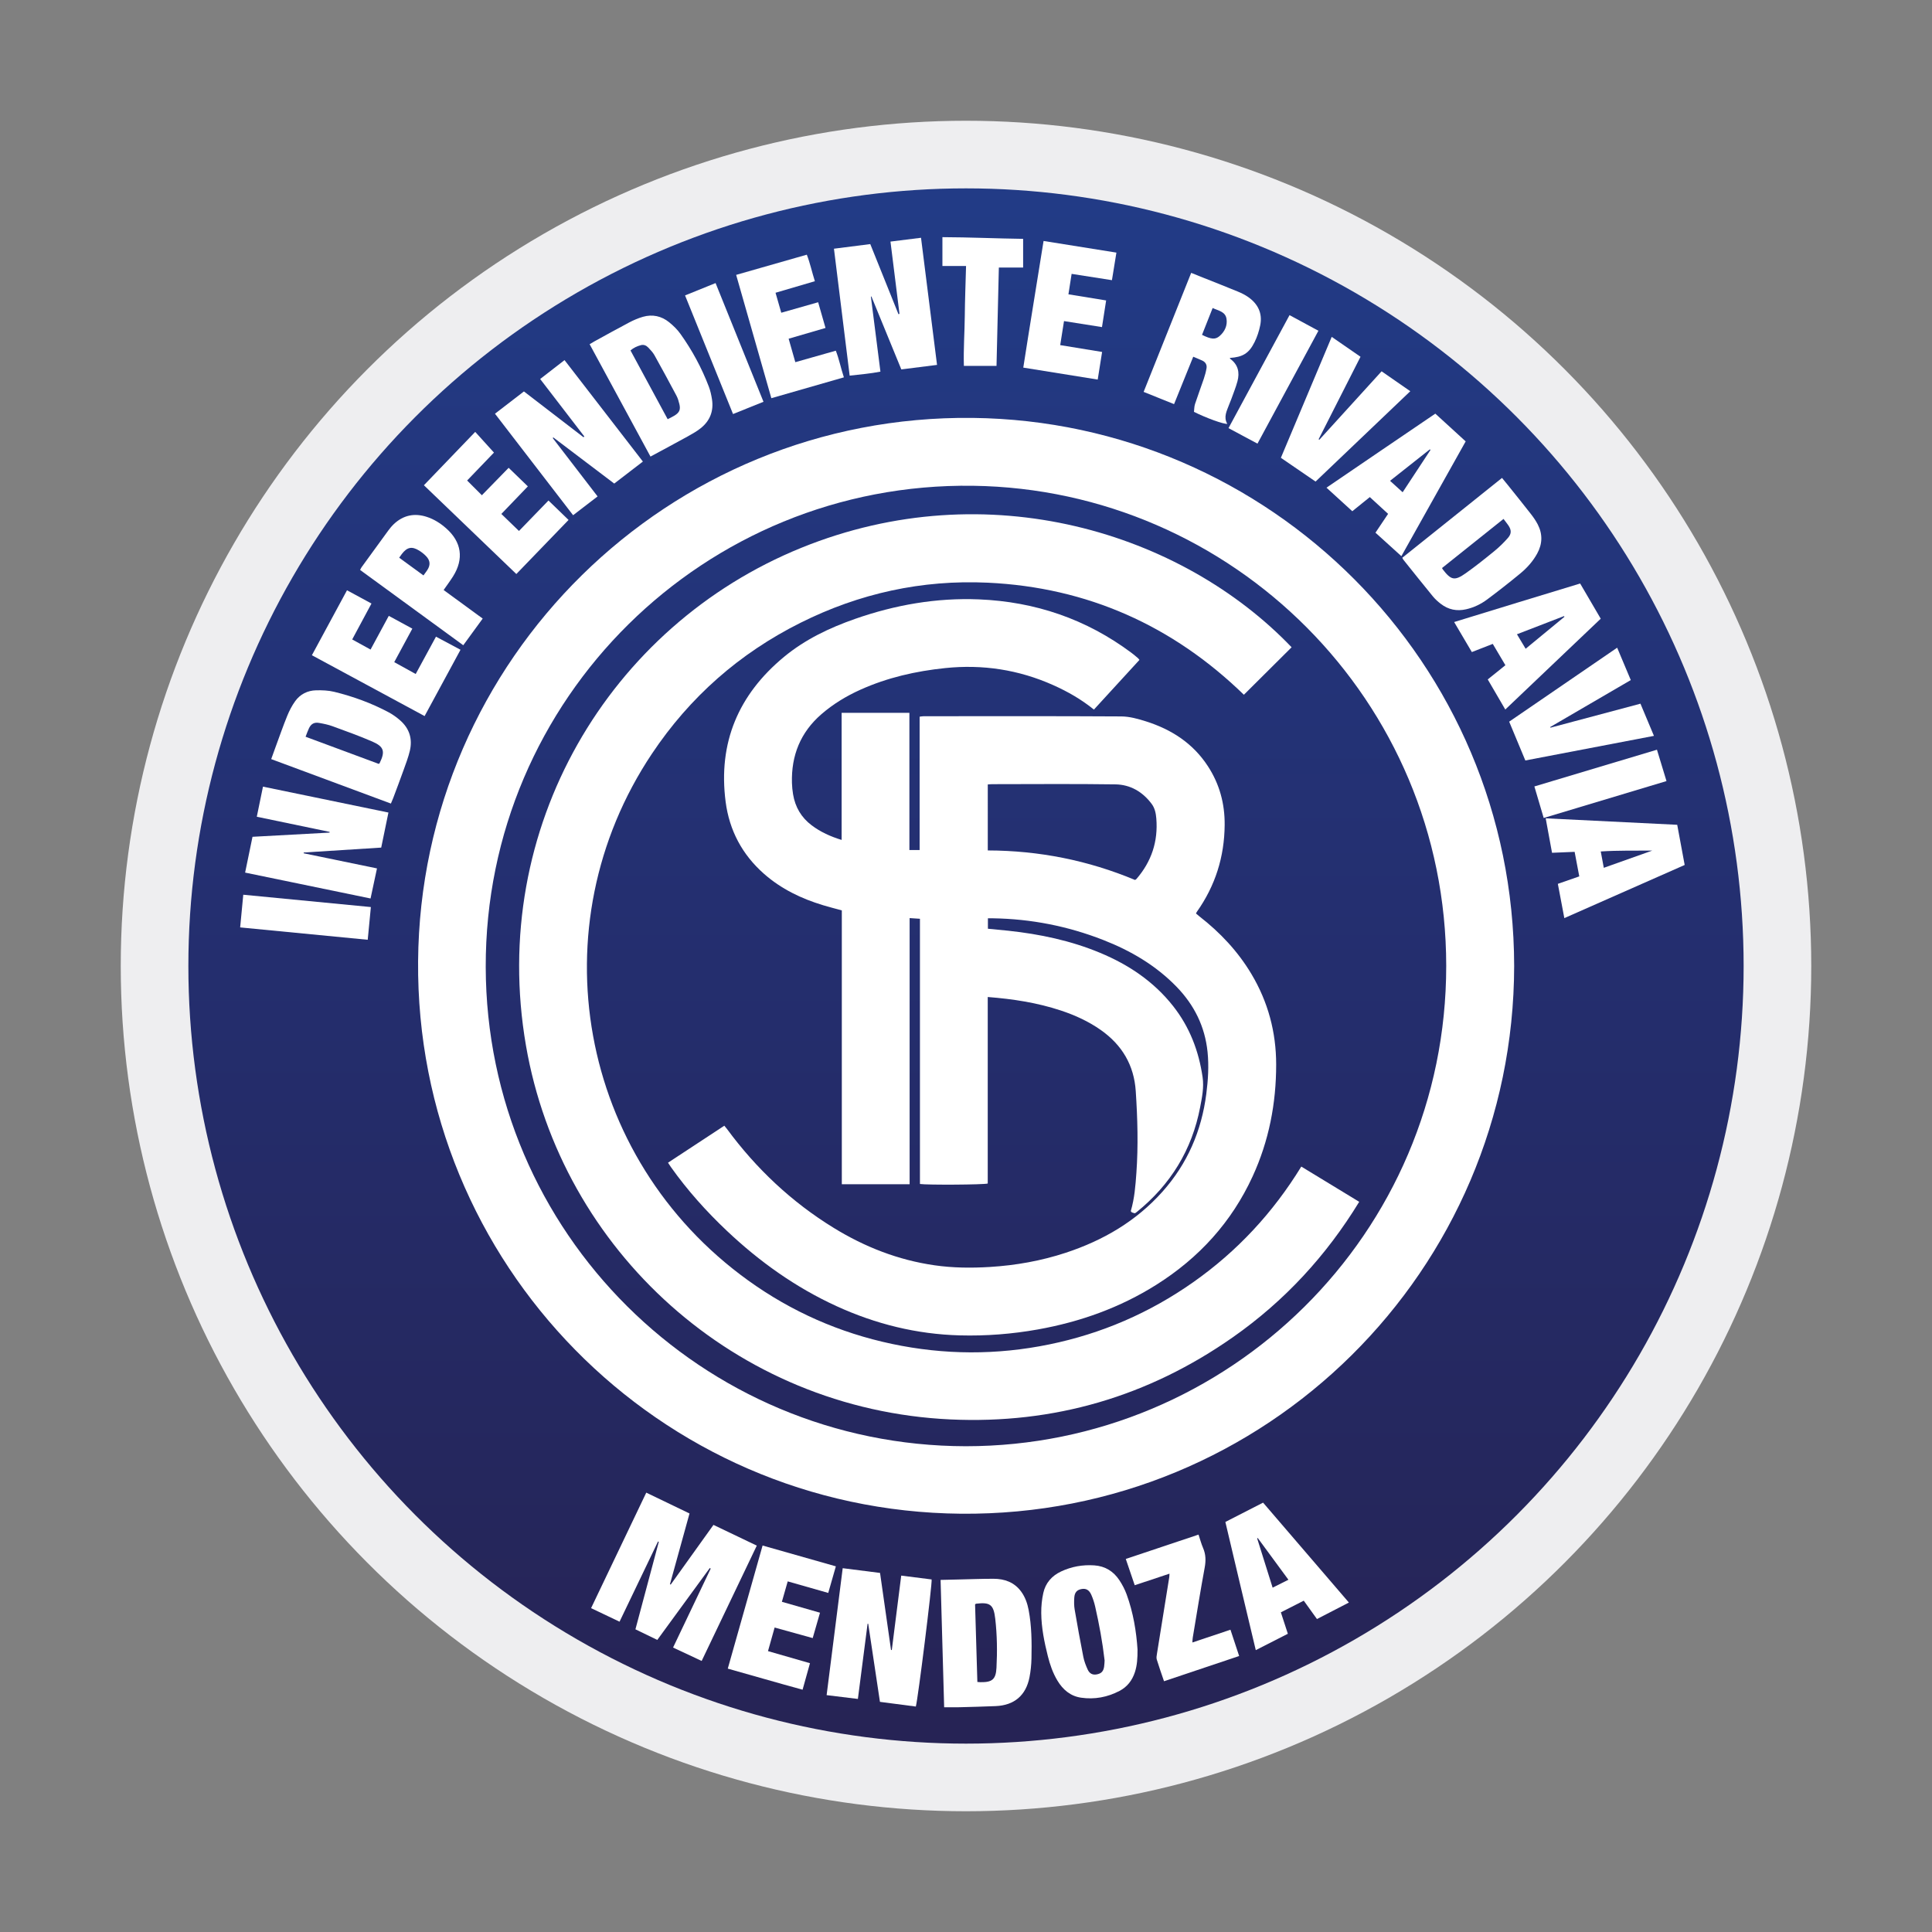 <?xml version="1.0" encoding="utf-8"?>
<!-- Created by @FCLOGO 2025-2-9 GMT+8 21:00:28 . https://fclogo.top/ -->
<!-- FOR PERSONAL USE ONLY NOT FOR COMMERCIAL USE -->
<svg version="1.1" xmlns="http://www.w3.org/2000/svg" xmlns:xlink="http://www.w3.org/1999/xlink" x="0px" y="0px"
	 viewBox="0 0 800 800" style="enable-background:new 0 0 800 800;" xml:space="preserve">
<rect x="0" y="0" width="800" height="800" fill="#808080" stroke="none"/>
<g>
	<circle style="fill:#EEEEF0;" cx="400" cy="400" r="350"/>
	<g>
		<linearGradient id="SVGID_1_" gradientUnits="userSpaceOnUse" x1="400" y1="83.274" x2="400" y2="727.274">
			<stop  offset="0" style="stop-color:#223B86"/>
			<stop  offset="0.491" style="stop-color:#242E6E"/>
			<stop  offset="1" style="stop-color:#262354"/>
		</linearGradient>
		<circle style="fill:url(#SVGID_1_);" cx="400" cy="400" r="322"/>
		<g>
			<path style="fill:#FFFFFF;" d="M626.982,399.977c-0.177,126.217-102.897,227.959-229.079,226.822
				c-125.198-1.128-225.798-103.538-224.78-228.793c1.014-124.873,103.359-226.405,229.637-224.961
				C525.508,174.448,626.788,274.23,626.982,399.977z M399.936,598.854c108.722-0.02,198.947-87.819,198.913-198.925
				c-0.034-110.085-88.656-197.268-195.909-198.78c-111.247-1.568-202.056,88.134-201.81,199.276
				C201.374,510.52,290.735,598.713,399.936,598.854z"/>
			<path style="fill:#FFFFFF;" d="M272.172,679.055c-3.122-1.514-5.951-2.885-9.054-4.389
				c3.232-12.102,6.455-24.17,9.677-36.237c-0.107-0.043-0.214-0.087-0.321-0.13
				c-5.278,10.998-10.556,21.997-15.936,33.209c-3.909-1.862-7.714-3.673-11.784-5.611
				c7.633-15.977,15.202-31.819,22.85-47.826c6.053,2.916,11.896,5.731,17.907,8.627
				c-2.717,9.828-5.406,19.559-8.096,29.29c0.105,0.05,0.209,0.1,0.314,0.149
				c5.856-8.177,11.712-16.353,17.698-24.71c5.947,2.844,11.848,5.666,17.944,8.582
				c-7.621,15.941-15.17,31.733-22.829,47.755c-3.984-1.869-7.794-3.656-11.839-5.554
				c5.244-11.001,10.412-21.843,15.581-32.684c-0.125-0.079-0.249-0.158-0.374-0.237
				C286.69,659.173,279.471,669.059,272.172,679.055z"/>
			<path style="fill:#FFFFFF;" d="M379.225,706.642c-4.931-0.644-9.748-1.272-14.857-1.939
				c-1.619-10.783-3.237-21.558-4.855-32.334c-0.089-0.002-0.177-0.004-0.266-0.005
				c-1.329,10.305-2.657,20.61-4.013,31.129c-4.371-0.531-8.553-1.039-12.947-1.573
				c2.227-17.579,4.426-34.941,6.659-52.569c5.216,0.663,10.215,1.299,15.464,1.966
				c1.519,10.658,3.032,21.276,4.545,31.893c0.108,0.008,0.215,0.017,0.323,0.025
				c1.288-10.17,2.575-20.339,3.902-30.812c4.283,0.542,8.457,1.071,12.588,1.594
				C386.083,655.592,380.117,703.539,379.225,706.642z"/>
			<path style="fill:#FFFFFF;" d="M266.207,191.121c-4.029,3.094-7.87,6.044-11.865,9.112
				c-8.443-6.395-16.826-12.744-25.21-19.094c-0.088,0.079-0.176,0.158-0.265,0.237
				c6.142,7.992,12.285,15.985,18.58,24.177c-3.353,2.575-6.639,5.098-10.139,7.785
				c-10.791-14.02-21.506-27.94-32.349-42.027c4.019-3.094,7.912-6.091,11.987-9.228
				c8.227,6.323,16.45,12.643,24.673,18.964c0.114-0.104,0.228-0.209,0.343-0.313
				c-6.052-7.874-12.104-15.748-18.291-23.796c3.376-2.618,6.646-5.154,10.087-7.823
				C244.582,163.125,255.288,176.986,266.207,191.121z"/>
			<path style="fill:#FFFFFF;" d="M372.455,129.939c-1.234-9.896-2.468-19.791-3.729-29.902
				c4.263-0.533,8.31-1.039,12.649-1.581c2.213,17.57,4.406,34.981,6.631,52.643
				c-4.98,0.628-9.769,1.232-14.79,1.866c-4.138-10.094-8.259-20.144-12.379-30.195
				c-0.074,0.018-0.148,0.036-0.222,0.053c1.305,10.255,2.61,20.51,3.953,31.067
				c-4.175,0.824-8.342,1.154-12.741,1.656c-2.172-17.553-4.32-34.919-6.503-52.56
				c5.082-0.647,9.995-1.273,15.037-1.915c3.935,9.787,7.806,19.411,11.676,29.036
				C372.176,130.052,372.315,129.996,372.455,129.939z"/>
			<path style="fill:#FFFFFF;" d="M156.101,359.589c-0.917,4.29-1.77,8.278-2.663,12.454
				c-17.34-3.579-34.481-7.117-51.94-10.72c1.028-4.982,2.03-9.833,3.059-14.823
				c10.741-0.584,21.324-1.159,31.907-1.735c0.011-0.098,0.023-0.196,0.034-0.294
				c-9.984-2.078-19.967-4.155-30.165-6.277c0.858-4.179,1.679-8.173,2.56-12.463
				c17.329,3.578,34.518,7.127,51.95,10.726c-1.012,4.91-1.986,9.634-2.993,14.514
				c-10.78,0.684-21.427,1.359-32.075,2.034c-0.016,0.105-0.032,0.211-0.048,0.317
				C135.753,355.391,145.779,357.46,156.101,359.589z"/>
			<path style="fill:#FFFFFF;" d="M390.955,706.94c-0.491-17.502-0.982-35.007-1.479-52.734
				c2.516-0.06,4.825-0.117,7.134-0.168c4.933-0.111,9.866-0.305,14.799-0.303
				c4.604,0.002,8.636,1.461,11.463,5.345c1.643,2.258,2.543,4.846,3.062,7.562
				c1.269,6.638,1.315,13.361,1.177,20.078c-0.053,2.59-0.323,5.207-0.813,7.75
				c-1.457,7.563-6.31,11.669-14.01,11.988c-4.998,0.207-9.999,0.342-15,0.472
				C395.257,706.984,393.222,706.94,390.955,706.94z M404.707,696.471c0.597,0.04,0.935,0.076,1.273,0.082
				c4.87,0.082,6.392-1.159,6.643-5.982c0.352-6.778,0.263-13.57-0.518-20.319
				c-0.676-5.849-2.133-6.89-7.953-6.188c-0.112,0.013-0.209,0.154-0.395,0.3
				C404.071,674.969,404.386,685.633,404.707,696.471z"/>
			<path style="fill:#FFFFFF;" d="M493.244,112.986c1.867,0.749,3.503,1.406,5.14,2.06
				c4.767,1.905,9.549,3.775,14.293,5.736c1.445,0.598,2.879,1.314,4.157,2.207
				c4.07,2.843,6,6.753,4.996,11.709c-0.483,2.386-1.261,4.785-2.343,6.961
				c-2.329,4.687-4.901,6.191-10.216,6.554c0.038,0.122,0.037,0.299,0.12,0.359
				c3.263,2.369,4.006,5.62,3.019,9.297c-0.671,2.502-1.672,4.917-2.542,7.364
				c-0.275,0.773-0.628,1.519-0.908,2.291c-0.942,2.591-2.438,5.116-0.763,7.981
				c-1.612,0.164-8.711-2.425-13.799-4.96c0.126-1.021,0.091-2.204,0.437-3.262
				c1.145-3.509,2.462-6.962,3.641-10.46c0.478-1.417,0.873-2.879,1.12-4.352c0.24-1.432-0.431-2.545-1.762-3.163
				c-1.167-0.542-2.367-1.014-3.741-1.597c-2.654,6.562-5.258,13.001-7.939,19.63
				c-4.285-1.723-8.377-3.368-12.604-5.068C480.151,145.755,486.665,129.452,493.244,112.986z M497.733,138.653
				c3.784,1.877,5.514,2.041,7.298,0.478c2.125-1.861,3.28-4.342,2.84-7.122
				c-0.479-3.023-3.377-3.347-5.739-4.468C500.626,131.344,499.2,134.945,497.733,138.653z"/>
			<path style="fill:#FFFFFF;" d="M580.647,230.971c13.775-11.03,27.462-21.989,41.306-33.074
				c0.858,1.048,1.638,1.983,2.398,2.934c3.21,4.016,6.445,8.012,9.604,12.068
				c1.048,1.345,2.034,2.774,2.81,4.287c2.059,4.012,1.922,8.048-0.236,12.007
				c-1.765,3.238-4.201,5.954-7.007,8.27c-4.489,3.704-9.073,7.302-13.741,10.779
				c-2.586,1.926-5.506,3.321-8.701,4.051c-3.853,0.881-7.363,0.156-10.475-2.25
				c-1.185-0.916-2.333-1.94-3.279-3.094c-4.129-5.035-8.178-10.136-12.251-15.216
				C580.951,231.578,580.876,231.384,580.647,230.971z M622.572,214.874c-8.648,6.907-17.072,13.636-25.463,20.338
				c0.203,0.359,0.257,0.486,0.339,0.593c3.41,4.443,4.898,4.801,9.495,1.551
				c4.077-2.882,7.987-6.012,11.855-9.174c2.004-1.638,3.877-3.478,5.589-5.42
				c1.56-1.769,1.482-3.333,0.17-5.249C623.982,216.674,623.334,215.883,622.572,214.874z"/>
			<path style="fill:#FFFFFF;" d="M244.15,142.527c0.782-0.462,1.353-0.822,1.944-1.146
				c4.809-2.633,9.594-5.31,14.447-7.86c1.806-0.949,3.72-1.776,5.677-2.337
				c3.95-1.133,7.667-0.325,10.841,2.238c1.742,1.406,3.409,3.03,4.704,4.844
				c4.835,6.773,8.79,14.053,11.751,21.841c0.627,1.649,1.012,3.417,1.292,5.165
				c0.781,4.879-0.801,8.957-4.642,12.028c-1.646,1.315-3.519,2.373-5.373,3.397
				c-5.029,2.779-10.102,5.477-15.441,8.36C260.956,173.555,252.619,158.164,244.15,142.527z M276.467,173.585
				c1.123-0.593,2.059-1.011,2.917-1.554c1.961-1.241,2.474-2.434,1.934-4.7
				c-0.284-1.192-0.638-2.41-1.209-3.485c-2.988-5.623-6.018-11.225-9.125-16.783
				c-0.657-1.175-1.641-2.19-2.58-3.178c-0.784-0.825-1.834-1.284-2.993-0.975
				c-1.569,0.418-3.048,1.067-4.338,2.197C266.203,154.595,271.281,163.989,276.467,173.585z"/>
			<path style="fill:#FFFFFF;" d="M161.865,332.737c-16.536-6.142-32.98-12.249-49.565-18.409
				c0.634-1.76,1.177-3.294,1.741-4.821c1.612-4.365,3.138-8.766,4.889-13.075
				c0.867-2.132,1.957-4.236,3.3-6.097c2.071-2.872,5.102-4.405,8.629-4.492
				c2.509-0.061,5.11,0.035,7.531,0.626c7.865,1.921,15.453,4.684,22.608,8.512
				c1.674,0.895,3.253,2.047,4.686,3.299c3.849,3.365,5.189,7.675,4.022,12.611
				c-0.642,2.717-1.659,5.351-2.6,7.989c-1.38,3.867-2.84,7.705-4.277,11.552
				C162.567,331.128,162.256,331.805,161.865,332.737z M126.534,305.065c10.278,3.815,20.324,7.543,30.332,11.258
				c0.178-0.185,0.305-0.266,0.361-0.382c2.329-4.788,1.796-6.776-3.099-8.896
				c-5.387-2.333-10.929-4.315-16.446-6.334c-1.784-0.653-3.685-1.036-5.564-1.365
				c-2.006-0.351-3.301,0.383-4.176,2.202C127.443,302.586,127.079,303.688,126.534,305.065z"/>
			<path style="fill:#FFFFFF;" d="M471.026,683.005c0.022,3.641-0.164,6.57-1.09,9.412
				c-1.113,3.413-3.187,6.083-6.357,7.745c-4.989,2.615-10.342,3.625-15.923,2.813
				c-4.438-0.645-7.557-3.336-9.816-7.101c-1.887-3.145-3.069-6.58-3.953-10.106
				c-1.467-5.854-2.673-11.777-2.73-17.832c-0.026-2.78,0.253-5.625,0.858-8.336
				c0.915-4.102,3.507-7.081,7.327-8.875c4.363-2.048,8.979-2.865,13.787-2.537
				c4.489,0.306,7.955,2.464,10.39,6.156c1.196,1.814,2.236,3.793,2.983,5.831
				C469.277,667.756,470.541,675.653,471.026,683.005z M457.396,687.566c-0.887-7.717-2.257-15.053-3.912-22.336
				c-0.377-1.658-0.915-3.306-1.599-4.862c-0.895-2.036-2.234-2.719-4.044-2.381
				c-1.896,0.353-2.865,1.381-3.009,3.595c-0.106,1.63-0.108,3.311,0.165,4.914c1.117,6.546,2.3,13.083,3.589,19.597
				c0.355,1.792,1.034,3.554,1.795,5.224c0.781,1.713,2.066,2.295,3.633,2.035
				c1.951-0.324,2.877-1.224,3.176-3.209C457.332,689.203,457.345,688.244,457.396,687.566z"/>
			<path style="fill:#FFFFFF;" d="M530.377,667.629c1.002,3.074,1.912,5.865,2.895,8.882
				c-4.349,2.217-8.653,4.412-13.283,6.773c-4.273-17.762-8.379-35.33-12.592-53.075
				c5.154-2.64,10.257-5.253,15.619-7.999c11.769,13.704,23.539,27.41,35.531,41.373
				c-4.419,2.283-8.701,4.496-13.221,6.831c-1.821-2.535-3.602-5.014-5.463-7.605
				C536.679,664.426,533.588,665.997,530.377,667.629z M520.801,636.849c-0.08,0.057-0.159,0.113-0.238,0.17
				c2.115,6.74,4.231,13.481,6.402,20.397c2.266-1.135,4.31-2.159,6.54-3.276
				C529.175,648.248,524.988,642.548,520.801,636.849z"/>
			<path style="fill:#FFFFFF;" d="M594.335,171.283c4.249,3.883,8.334,7.616,12.57,11.487
				c-8.85,15.799-17.665,31.534-26.625,47.527c-3.642-3.3-7.114-6.447-10.728-9.722
				c1.771-2.641,3.468-5.172,5.23-7.8c-2.539-2.329-5.001-4.587-7.571-6.944
				c-2.389,1.929-4.718,3.809-7.252,5.856c-3.491-3.184-6.952-6.342-10.689-9.751
				C564.321,191.627,579.265,181.553,594.335,171.283z M592.334,186.311c-0.087-0.083-0.173-0.166-0.26-0.248
				c-5.455,4.312-10.91,8.624-16.484,13.031c1.826,1.657,3.463,3.144,5.216,4.735
				C584.75,197.835,588.542,192.073,592.334,186.311z"/>
			<path style="fill:#FFFFFF;" d="M647.756,380.173c-0.934-4.937-1.796-9.488-2.685-14.19
				c2.954-1.029,5.78-2.014,8.87-3.091c-0.638-3.375-1.266-6.698-1.921-10.16
				c-3.136,0.131-6.124,0.255-9.358,0.39c-0.87-4.726-1.715-9.318-2.626-14.271
				c18.292,0.9,36.254,1.785,54.465,2.681c1.032,5.556,2.048,11.032,3.089,16.635
				C680.953,365.513,664.502,372.778,647.756,380.173z M664.097,359.344c6.881-2.445,13.478-4.79,20.075-7.134
				c-7.124,0.064-14.193-0.111-21.334,0.361C663.269,354.891,663.654,356.961,664.097,359.344z"/>
			<path style="fill:#FFFFFF;" d="M623.309,293.797c-2.491-4.274-4.821-8.27-7.265-12.462
				c2.444-1.967,4.822-3.881,7.31-5.883c-1.735-2.928-3.434-5.796-5.232-8.83
				c-2.83,1.105-5.609,2.191-8.662,3.383c-2.384-4.044-4.765-8.085-7.327-12.433
				c17.465-5.393,34.768-10.656,52.175-15.954c2.894,4.947,5.683,9.716,8.524,14.573
				C649.669,268.716,636.592,281.159,623.309,293.797z M628.138,262.635c1.298,2.166,2.417,4.032,3.598,6.001
				c5.431-4.473,10.755-8.857,16.078-13.242c-0.062-0.093-0.124-0.187-0.187-0.281
				C641.203,257.593,634.78,260.072,628.138,262.635z"/>
			<path style="fill:#FFFFFF;" d="M346.112,648.587c-1.107,3.865-2.103,7.339-3.155,11.011
				c-5.648-1.61-11.141-3.176-16.78-4.784c-0.821,2.873-1.586,5.548-2.417,8.455
				c5.253,1.504,10.416,2.982,15.785,4.52c-1.016,3.531-1.987,6.909-3.022,10.506
				c-5.321-1.475-10.444-2.894-15.766-4.37c-0.901,3.204-1.782,6.34-2.745,9.765
				c5.767,1.661,11.453,3.298,17.383,5.006c-1.016,3.642-1.997,7.159-3.061,10.973
				c-10.353-2.813-20.491-5.803-30.975-8.729c4.815-17.03,9.587-33.91,14.412-50.972
				C325.977,642.869,335.955,645.702,346.112,648.587z"/>
			<path style="fill:#FFFFFF;" d="M669.633,268.2c1.93,4.586,3.731,8.866,5.64,13.403
				c-11.161,6.505-22.26,12.975-33.359,19.445c0.03,0.09,0.059,0.18,0.089,0.27
				c12.339-3.292,24.678-6.584,37.271-9.944c1.835,4.375,3.644,8.692,5.59,13.332
				c-17.817,3.409-35.402,6.773-53.256,10.188c-2.221-5.335-4.419-10.613-6.69-16.069
				C639.782,288.645,654.572,278.515,669.633,268.2z"/>
			<path style="fill:#FFFFFF;" d="M583.972,161.994c-13.195,12.586-26.161,24.952-39.223,37.411
				c-4.827-3.305-9.551-6.54-14.365-9.837c7.022-16.706,13.987-33.276,21.049-50.076
				c4.063,2.806,7.88,5.442,11.924,8.236c-5.801,11.423-11.573,22.792-17.346,34.161
				c0.098,0.07,0.196,0.139,0.294,0.208c8.573-9.425,17.147-18.849,25.785-28.345
				C576.048,156.498,579.861,159.143,583.972,161.994z"/>
			<path style="fill:#FFFFFF;" d="M440.584,132.955c-0.532,3.364-1.042,6.582-1.575,9.949
				c5.824,0.951,11.475,1.873,17.349,2.833c-0.613,3.857-1.198,7.537-1.819,11.436
				c-10.293-1.655-20.4-3.28-30.819-4.955c2.719-17.481,5.59-34.793,8.399-52.439
				c10.085,1.612,19.981,3.193,30.162,4.821c-0.625,3.852-1.22,7.524-1.851,11.412
				c-5.659-0.884-11.098-1.734-16.696-2.609c-0.453,2.903-0.871,5.584-1.321,8.463
				c5.229,0.851,10.33,1.681,15.616,2.541c-0.585,3.748-1.14,7.296-1.724,11.035
				C450.969,134.596,445.863,133.789,440.584,132.955z"/>
			<path style="fill:#FFFFFF;" d="M304.825,113.823c9.872-2.821,19.466-5.564,29.261-8.363
				c1.384,3.58,2.139,7.235,3.334,10.982c-5.474,1.608-10.769,3.163-16.287,4.784
				c0.815,2.84,1.579,5.508,2.372,8.272c5.106-1.453,10.028-2.854,15.273-4.346
				c1.004,3.505,1.988,6.943,3.049,10.649c-5.142,1.5-10.099,2.946-15.267,4.454
				c0.932,3.27,1.822,6.395,2.768,9.714c5.652-1.603,11.1-3.147,16.766-4.754
				c1.385,3.539,2.077,7.221,3.342,11.038c-10.037,2.884-19.924,5.725-30.035,8.63
				C314.527,147.815,309.722,130.981,304.825,113.823z"/>
			<path style="fill:#FFFFFF;" d="M210.623,193.708c2.727,2.637,5.277,5.102,7.951,7.689
				c-3.692,3.84-7.283,7.575-10.976,11.416c2.471,2.387,4.819,4.655,7.298,7.049
				c4.067-4.198,8.054-8.312,12.217-12.609c2.751,2.66,5.436,5.258,8.316,8.043
				c-7.181,7.437-14.292,14.801-21.625,22.394c-12.748-12.243-25.419-24.413-38.273-36.758
				c7.081-7.365,14.078-14.643,21.245-22.098c2.656,2.933,5.169,5.708,7.762,8.572
				c-3.471,3.613-7.263,7.56-11.111,11.564c2.02,2.02,3.988,3.987,6.103,6.102
				C203.197,201.316,206.817,197.607,210.623,193.708z"/>
			<path style="fill:#FFFFFF;" d="M129.149,271.316c4.878-9.025,9.654-17.86,14.539-26.898
				c3.432,1.859,6.709,3.634,10.134,5.49c-2.689,5.01-5.274,9.825-7.983,14.872
				c2.536,1.396,5.011,2.758,7.604,4.186c2.522-4.665,4.987-9.224,7.546-13.956
				c3.313,1.8,6.468,3.513,9.751,5.297c-2.536,4.692-4.967,9.19-7.495,13.867
				c2.956,1.634,5.806,3.21,8.886,4.913c2.801-5.156,5.558-10.23,8.399-15.459
				c3.447,1.843,6.739,3.602,10.156,5.428c-4.989,9.211-9.869,18.222-14.869,27.454
				C160.207,288.083,144.755,279.741,129.149,271.316z"/>
			<path style="fill:#FFFFFF;" d="M199.875,256.14c-2.731,3.748-5.305,7.279-8.048,11.042
				c-14.271-10.417-28.457-20.772-42.712-31.178c0.24-0.452,0.387-0.827,0.615-1.143
				c3.658-5.047,7.313-10.097,11.003-15.12c0.727-0.99,1.517-1.96,2.413-2.793
				c3.913-3.636,8.46-4.566,13.524-2.943c3.048,0.977,5.702,2.666,8.086,4.77
				c6.388,5.639,7.404,12.644,2.854,19.874c-1.195,1.898-2.547,3.697-3.91,5.663
				C189.077,248.244,194.371,252.115,199.875,256.14z M165.295,230.934c3.455,2.522,6.727,4.91,10.049,7.335
				c0.639-0.881,1.146-1.524,1.592-2.207c1.353-2.074,1.241-3.947-0.489-5.756
				c-0.838-0.877-1.821-1.658-2.853-2.298c-3.043-1.888-5.02-1.47-7.216,1.403
				C166.052,229.835,165.756,230.283,165.295,230.934z"/>
			<path style="fill:#FFFFFF;" d="M481.994,696.163c-1.077-3.186-2.117-6.078-3.006-9.017
				c-0.222-0.734-0.034-1.627,0.094-2.426c1.683-10.547,3.389-21.091,5.082-31.637
				c0.063-0.393,0.052-0.797,0.091-1.457c-4.837,1.609-9.477,3.152-14.39,4.786
				c-1.233-3.626-2.429-7.144-3.701-10.881c10.065-3.369,19.966-6.684,30.121-10.084
				c0.656,1.962,1.135,3.809,1.884,5.54c1.161,2.683,1.189,5.304,0.658,8.177
				c-1.779,9.626-3.314,19.297-4.932,28.952c-0.098,0.588-0.097,1.192-0.158,2.004
				c5.317-1.782,10.423-3.494,15.773-5.288c1.203,3.64,2.369,7.17,3.598,10.889
				C502.7,689.215,492.47,692.647,481.994,696.163z"/>
			<path style="fill:#FFFFFF;" d="M400.023,110.146c-3.482,0-6.606,0-9.789,0c0-4.066,0-7.864,0-11.946
				c11.282,0.041,22.324,0.558,33.423,0.704c0,4.064,0,7.923,0,11.89c-3.388,0-6.582,0-10.053,0
				c-0.321,13.504-0.644,27.072-0.968,40.706c-4.562,0-8.901,0-13.511,0c-0.216-7.044,0.311-13.852,0.372-20.661
				C399.557,124.076,399.832,117.315,400.023,110.146z"/>
			<path style="fill:#FFFFFF;" d="M153.57,375.592c-0.445,4.628-0.862,8.96-1.304,13.548
				c-17.66-1.712-35.129-3.405-52.822-5.121c0.441-4.623,0.853-8.951,1.29-13.531
				C118.387,372.193,135.808,373.876,153.57,375.592z"/>
			<path style="fill:#FFFFFF;" d="M520.694,183.699c-4.073-2.179-7.913-4.233-11.997-6.417
				c8.442-15.631,16.808-31.118,25.273-46.79c4.052,2.192,7.879,4.263,11.958,6.47
				C537.49,152.587,529.128,168.077,520.694,183.699z"/>
			<path style="fill:#FFFFFF;" d="M639.212,338.708c-1.301-4.4-2.536-8.582-3.859-13.057
				c16.934-5.075,33.738-10.111,50.755-15.211c1.317,4.331,2.585,8.498,3.95,12.987
				C673.155,328.508,656.346,333.559,639.212,338.708z"/>
			<path style="fill:#FFFFFF;" d="M303.535,171.445c-6.645-16.427-13.202-32.638-19.867-49.114
				c4.224-1.711,8.307-3.365,12.636-5.118c6.626,16.415,13.194,32.685,19.841,49.15
				C311.894,168.077,307.809,169.723,303.535,171.445z"/>
			<path style="fill:#FFFFFF;" d="M471.821,273.251c-6.333,6.91-12.569,13.715-18.855,20.573
				c-5.246-4.254-10.886-7.463-16.848-10.128c-14.283-6.385-29.222-8.671-44.756-7.058
				c-12.134,1.26-23.93,3.934-35.099,8.963c-5.836,2.628-11.281,5.925-16.139,10.135
				c-8.667,7.51-12.509,17.096-12.195,28.448c0.043,1.57,0.204,3.148,0.459,4.698
				c0.872,5.304,3.408,9.635,7.731,12.885c3.657,2.749,7.739,4.606,12.38,6.033c0-17.631,0-35.053,0-52.621
				c9.46,0,18.671,0,28.063,0c0,18.924,0,37.751,0,56.792c1.48,0,2.785,0,4.233,0c0-18.341,0-36.697,0-55.206
				c0.631-0.075,1.146-0.189,1.662-0.19c27.287-0.009,54.575-0.081,81.861,0.084
				c3.418,0.021,6.922,1.004,10.224,2.05c10.549,3.341,19.446,9.082,25.613,18.544
				c4.823,7.399,7.022,15.507,6.953,24.329c-0.104,13.227-3.889,25.228-11.539,36.015
				c-0.116,0.164-0.189,0.358-0.344,0.657c0.446,0.378,0.885,0.778,1.353,1.141
				c8.639,6.707,16.024,14.545,21.64,23.979c6.86,11.524,10.209,23.996,10.216,37.403
				c0.009,16.126-2.987,31.615-9.73,46.304c-8.718,18.989-22.215,33.768-39.824,44.876
				c-15.104,9.528-31.595,15.408-49.113,18.54c-10.694,1.911-21.48,2.746-32.338,2.456
				c-17.856-0.476-34.841-4.684-51.053-12.107c-16.938-7.755-31.884-18.425-45.385-31.179
				c-8.542-8.069-16.349-16.794-23.165-26.384c-0.39-0.549-0.747-1.121-1.219-1.833
				c7.81-5.13,15.52-10.195,23.319-15.317c0.424,0.52,0.779,0.918,1.095,1.346
				c12.137,16.469,26.769,30.256,44.22,40.976c12.874,7.909,26.702,13.314,41.721,15.476
				c7.629,1.098,15.284,1.164,22.965,0.69c10.725-0.662,21.221-2.531,31.427-5.896
				c15.442-5.093,29.095-13.043,40.02-25.3c10.314-11.571,16.163-25.148,18.126-40.448
				c0.742-5.784,1.117-11.586,0.516-17.429c-1.083-10.515-5.521-19.416-12.82-26.941
				c-8.608-8.873-19.026-14.959-30.449-19.415c-14.636-5.709-29.821-8.694-45.537-8.94
				c-0.67-0.011-1.34-0.001-2.14-0.001c0,1.516,0,2.843,0,4.32c2.864,0.278,5.648,0.523,8.427,0.822
				c13.073,1.405,25.844,4.078,38.031,9.155c11.837,4.931,22.215,11.876,30.231,22.048
				c6.834,8.673,10.637,18.59,12.21,29.46c0.615,4.247-0.237,8.341-1.018,12.425
				c-3.383,17.685-12.261,32.086-26.24,43.381c-0.211,0.171-0.442,0.318-0.732,0.524
				c-0.294-0.068-0.626-0.116-0.936-0.226c-0.25-0.089-0.473-0.253-0.658-0.356c-0.057-0.206-0.152-0.351-0.12-0.459
				c1.509-5.1,1.906-10.371,2.283-15.627c0.811-11.301,0.484-22.603-0.26-33.896
				c-0.71-10.774-5.683-19.126-14.457-25.307c-5.091-3.586-10.691-6.138-16.569-8.085
				c-9.746-3.229-19.812-4.776-30.262-5.589c0,25.826,0,51.566,0,77.231c-1.669,0.514-25.14,0.646-28.073,0.192
				c0-36.531,0-73.1,0-109.819c-1.492-0.099-2.761-0.182-4.275-0.282c0,36.785,0,73.426,0,110.205
				c-9.442,0-18.647,0-28.078,0c0-37.879,0-75.623,0-113.386c-2.708-0.746-5.226-1.385-7.711-2.134
				c-9.021-2.72-17.366-6.728-24.501-13.01c-9.031-7.952-14.355-17.984-15.894-29.821
				c-3.182-24.468,5.294-44.401,24.189-60.028c8.727-7.218,18.8-12.008,29.404-15.717
				c16.589-5.802,33.683-8.803,51.27-8.083c23.279,0.953,44.47,8.15,63.218,22.163
				c0.932,0.697,1.81,1.467,2.705,2.213C471.404,272.693,471.511,272.873,471.821,273.251z M409.019,352.149
				c21.273,0.056,41.555,4.119,60.974,12.225c0.238-0.16,0.443-0.242,0.571-0.391
				c6.238-7.204,9.021-15.562,8.242-25.061c-0.173-2.118-0.593-4.249-1.902-6.012
				c-3.736-5.035-8.86-8.027-15.022-8.118c-16.999-0.253-34.004-0.089-51.007-0.083
				c-0.596,0-1.191,0.07-1.857,0.112C409.019,333.945,409.019,342.909,409.019,352.149z"/>
			<path style="fill:#FFFFFF;" d="M534.829,268.021c-6.55,6.517-13.099,13.032-19.763,19.661
				c-29.423-28.579-64.775-44.481-106.096-46.405c-27.241-1.268-53.138,4.418-77.541,16.627
				c-25.253,12.633-45.784,30.711-61.463,54.178c-47.686,71.371-30.62,167.368,39.8,218.097
				c17.978,12.951,37.867,21.712,59.56,26.302c21.685,4.588,43.396,4.672,65.116,0.217
				c21.718-4.455,41.64-13.077,59.757-25.845c18.118-12.769,32.905-28.68,44.639-47.803
				c7.981,4.856,15.852,9.645,23.981,14.591c-13.642,22.352-30.939,41.082-52.243,56.029
				c-35.111,24.634-74.214,36.06-117.013,34.085c-89.125-4.114-161.163-70.073-175.779-154.836
				c-15.539-90.115,34.509-173.832,114.075-206.106C409.023,195.512,489.424,220.566,534.829,268.021z"/>
		</g>
	</g>
</g>
<g>
</g>
<g>
</g>
<g>
</g>
<g>
</g>
<g>
</g>
<g>
</g>
<g>
</g>
<g>
</g>
<g>
</g>
<g>
</g>
<g>
</g>
<g>
</g>
<g>
</g>
<g>
</g>
<g>
</g>
</svg>
